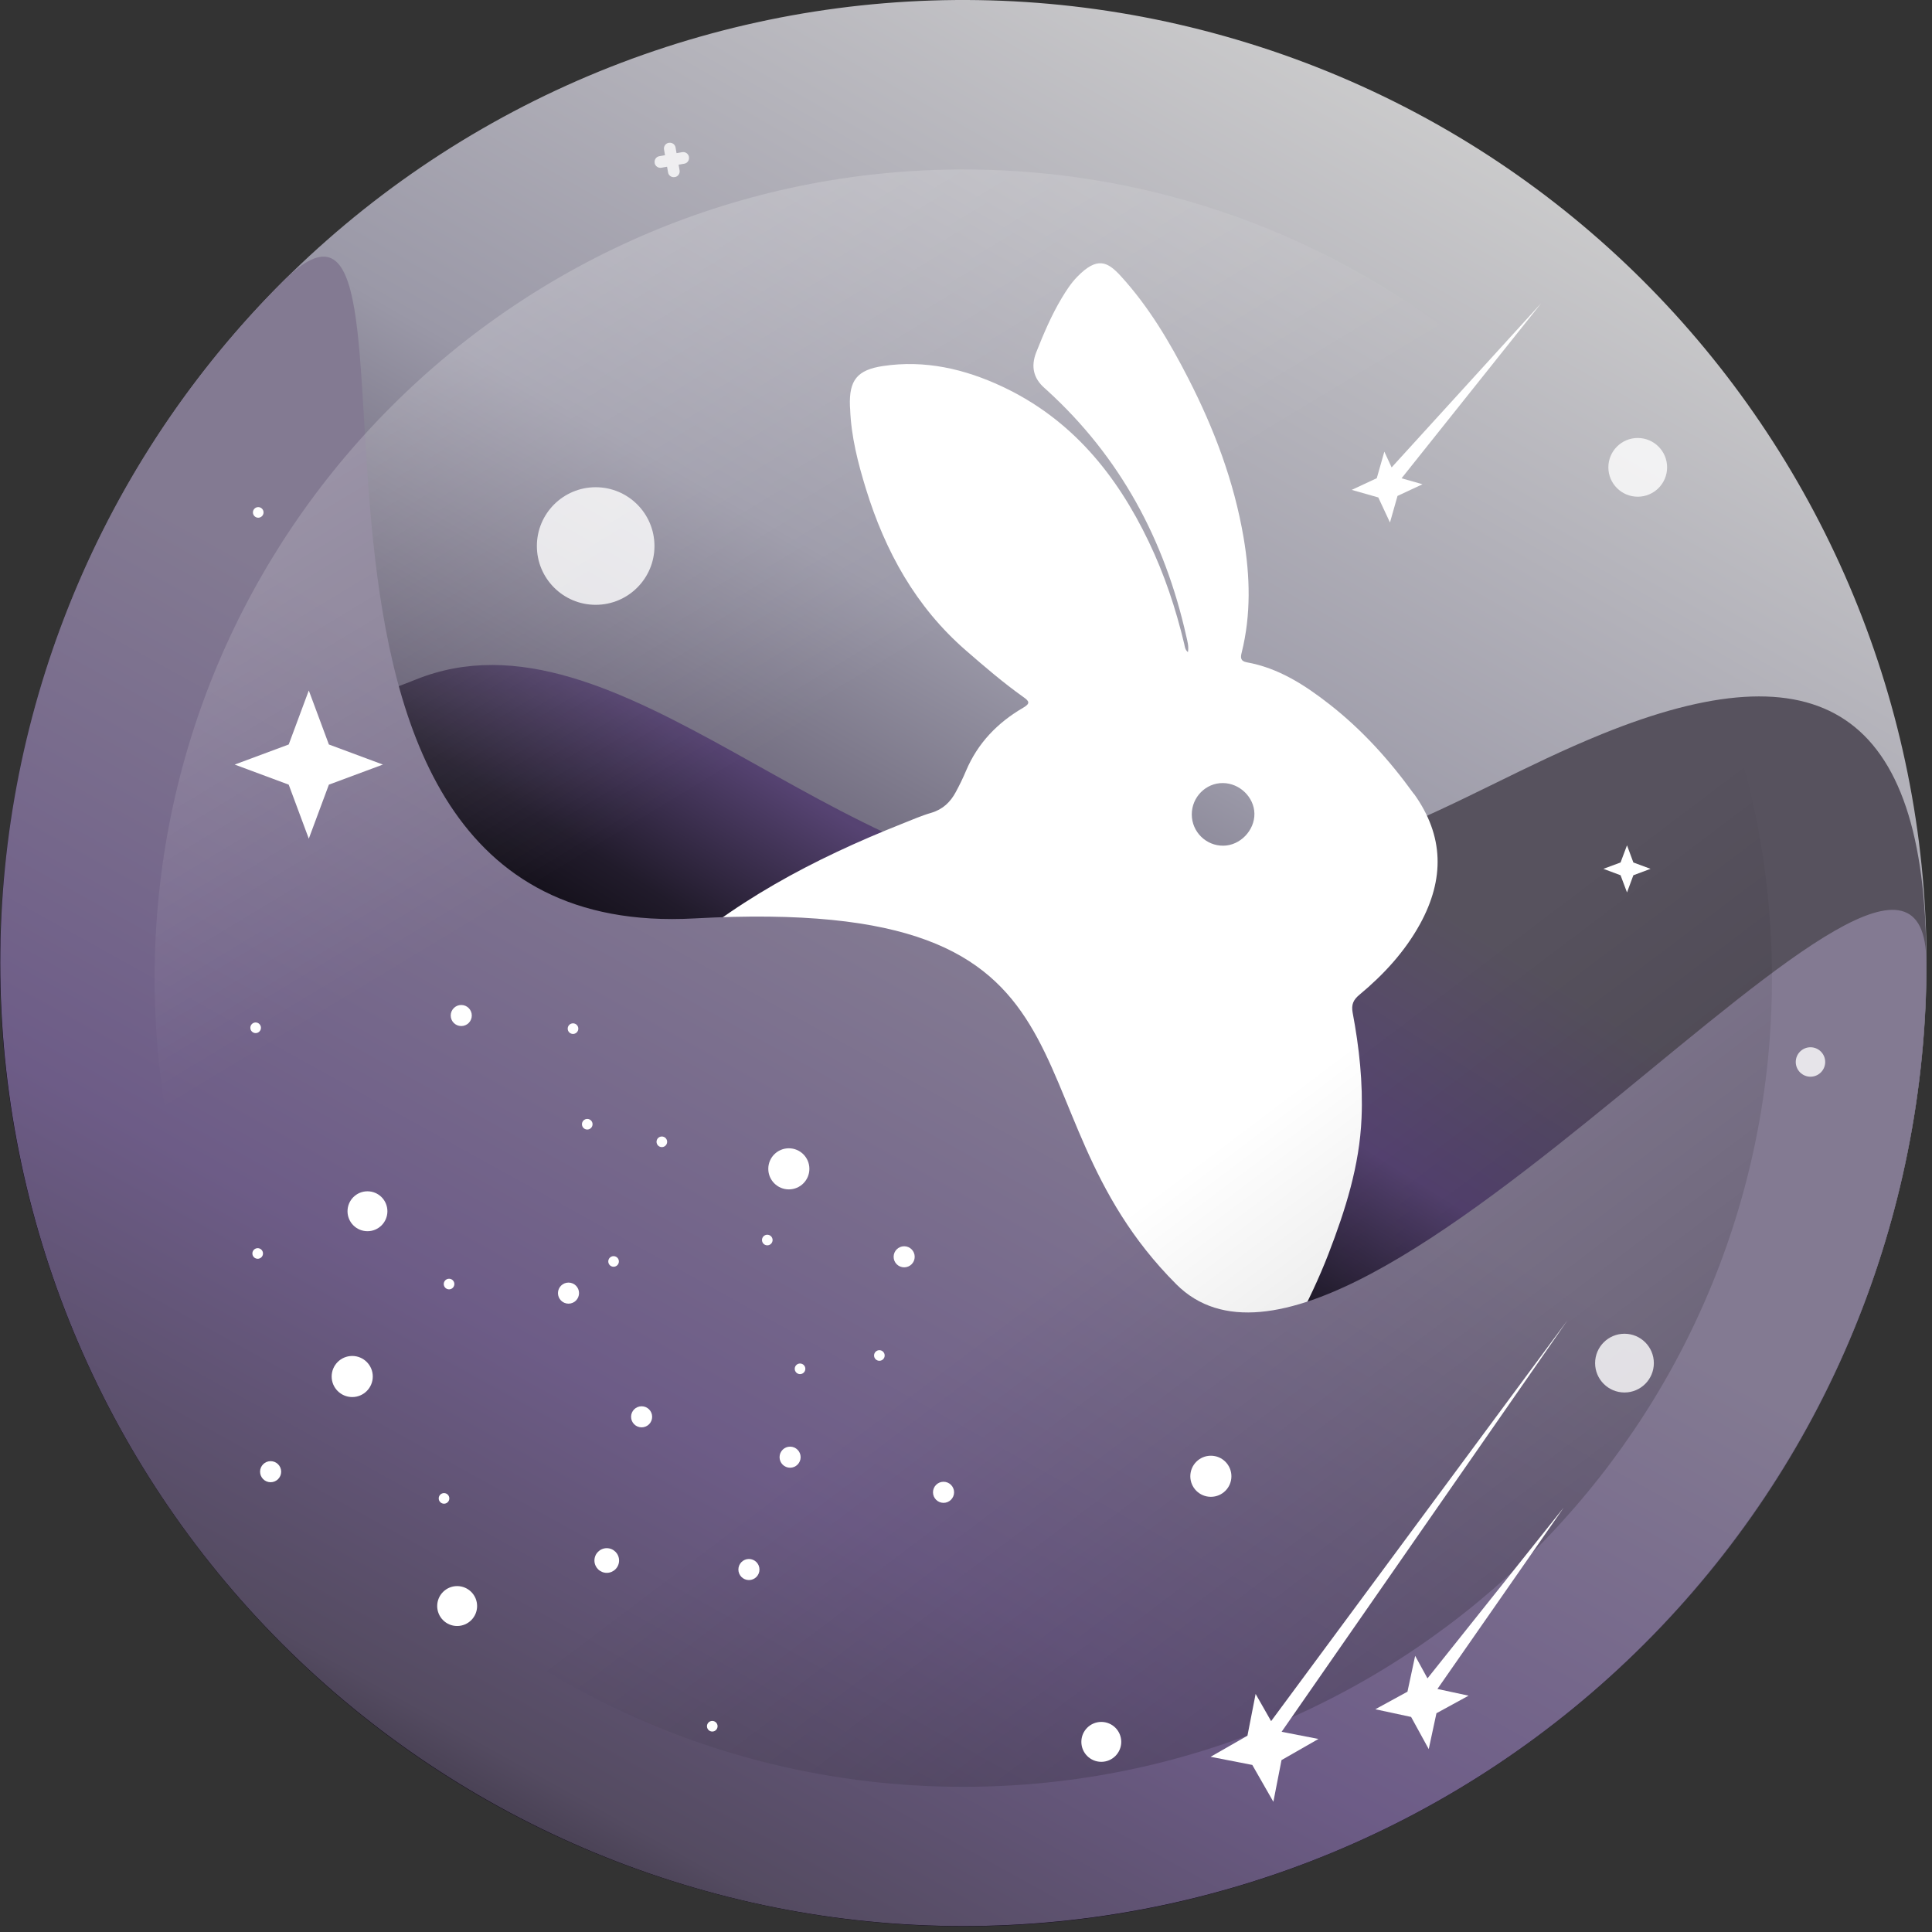<svg viewBox="0 0 96 96" fill="none" xmlns="http://www.w3.org/2000/svg">
<rect x="0" y="0" width="96" height="96" fill="#333333" stroke="none"/>
<path d="M94.088 60.239C87.248 85.769 61.007 100.916 35.481 94.079C9.952 87.234 -5.198 60.997 1.643 35.468C4.926 23.209 12.946 12.758 23.937 6.411C34.928 0.065 47.991 -1.655 60.25 1.632C85.779 8.473 100.926 34.714 94.088 60.239Z" fill="url(#paint0_linear_7_220)"/>
<path d="M95.719 47.852C95.719 60.542 90.676 72.716 81.704 81.691C72.729 90.666 60.559 95.706 47.865 95.706C35.172 95.706 23.002 90.663 14.027 81.691C5.055 72.716 0.012 60.546 0.012 47.852C0.012 35.158 8.885 38.518 20.653 33.769C30.732 29.701 41.555 44.048 54.245 44.048C66.936 44.048 71.886 39.605 79.616 36.469C90.334 32.122 95.719 35.162 95.719 47.852Z" fill="url(#paint1_linear_7_220)"/>
<path d="M70.252 39.447C69.05 37.78 67.687 36.268 66.066 35C64.831 34.035 63.527 33.192 61.949 32.909C61.626 32.849 61.639 32.658 61.699 32.425C62.17 30.531 62.117 28.627 61.794 26.717C61.32 23.93 60.335 21.322 59.054 18.819C58.122 16.997 57.084 15.242 55.691 13.717C55.039 13.005 54.525 12.729 53.527 13.753C53.218 14.069 52.98 14.441 52.753 14.817C52.243 15.67 51.857 16.582 51.492 17.501C51.213 18.206 51.35 18.8 51.904 19.283C51.94 19.313 51.973 19.346 52.009 19.378C55.655 22.695 57.872 26.822 58.942 31.601C58.998 31.852 59.08 32.108 59.028 32.405C58.876 32.276 58.876 32.128 58.843 31.993C58.425 30.244 57.862 28.548 57.084 26.924C55.48 23.571 53.231 20.814 49.792 19.204C47.925 18.331 45.965 17.877 43.887 18.186C42.599 18.377 42.184 18.884 42.233 20.182C42.233 20.228 42.243 20.278 42.243 20.324C42.293 21.687 42.629 22.995 43.027 24.289C43.986 27.398 45.504 30.155 47.994 32.319C48.919 33.123 49.848 33.923 50.85 34.635C51.133 34.836 51.222 34.948 50.833 35.172C49.568 35.909 48.584 36.924 48.004 38.294C47.852 38.656 47.681 39.009 47.493 39.355C47.227 39.855 46.844 40.221 46.271 40.389C45.774 40.534 45.297 40.744 44.816 40.935C40.435 42.675 36.305 44.845 32.814 48.079C30.413 50.303 28.561 52.908 27.415 55.987C26.259 59.097 25.976 62.308 26.305 65.592C26.424 66.781 26.589 66.56 25.518 67.08C24.728 67.466 24.273 68.102 24.204 68.958C24.076 70.539 24.507 71.942 25.643 73.091C26.197 73.648 26.882 74 27.57 74.35C27.929 74.531 28.051 74.781 27.906 75.153C27.784 75.46 27.649 75.759 27.524 76.066C27.033 77.258 27.725 78.45 28.993 78.602C30.93 78.832 32.88 78.878 34.823 78.951C38.482 79.089 42.145 79.099 45.804 79.043C47.576 79.017 49.354 78.994 51.12 78.779C51.551 78.727 51.805 78.529 51.95 78.134C52.16 77.561 52.022 77.087 51.594 76.678C50.909 76.029 50.053 75.654 49.229 75.232C48.643 74.933 48.63 74.923 48.926 74.313C49.338 73.463 49.832 72.66 50.349 71.869C50.919 70.997 50.988 70.987 51.759 71.731C52.747 72.686 53.428 73.849 54.028 75.067C54.581 76.187 55.398 77.057 56.482 77.666C58.017 78.529 59.64 78.743 61.356 78.315C61.752 78.216 61.883 77.996 61.87 77.604C61.85 77.077 61.597 76.721 61.155 76.467C60.457 76.066 60.24 75.433 60.309 74.666C60.365 74.033 60.523 73.427 60.74 72.835C61.198 71.593 61.791 70.414 62.456 69.271C63.764 67.011 65.065 64.749 66.01 62.308C66.85 60.131 67.555 57.924 67.654 55.562C67.73 53.794 67.538 52.048 67.212 50.316C67.14 49.92 67.242 49.683 67.548 49.43C68.754 48.428 69.805 47.289 70.565 45.906C71.777 43.689 71.764 41.538 70.256 39.44L70.252 39.447ZM60.79 42.022C59.93 42.032 59.222 41.337 59.219 40.474C59.215 39.611 59.917 38.9 60.767 38.91C61.6 38.916 62.318 39.615 62.331 40.428C62.344 41.265 61.623 42.013 60.79 42.022Z" fill="white"/>
<path d="M95.719 47.852C95.719 60.542 90.676 72.716 81.704 81.691C72.729 90.666 60.559 95.706 47.865 95.706C35.172 95.706 23.002 90.663 14.027 81.691C5.055 72.716 0.012 60.546 0.012 47.852C0.012 35.158 5.055 22.988 14.027 14.013C23.002 5.038 10.288 46.966 34.503 45.636C55.991 44.456 49.476 54.841 58.451 63.816C67.426 72.792 95.719 35.162 95.719 47.852Z" fill="url(#paint2_linear_7_220)"/>
<path opacity="0.8" d="M29.599 30.053C31.212 30.053 32.52 28.745 32.52 27.132C32.52 25.518 31.212 24.21 29.599 24.21C27.985 24.21 26.677 25.518 26.677 27.132C26.677 28.745 27.985 30.053 29.599 30.053Z" fill="white"/>
<path opacity="0.8" d="M81.378 24.681C82.184 24.681 82.838 24.028 82.838 23.222C82.838 22.416 82.184 21.763 81.378 21.763C80.573 21.763 79.919 22.416 79.919 23.222C79.919 24.028 80.573 24.681 81.378 24.681Z" fill="white"/>
<path opacity="0.8" d="M33.901 7.561L33.617 7.61L33.568 7.327C33.541 7.172 33.393 7.07 33.239 7.096H33.225C33.071 7.126 32.968 7.274 32.995 7.429L33.044 7.712L32.761 7.762C32.606 7.788 32.504 7.936 32.53 8.091V8.104C32.56 8.259 32.708 8.361 32.863 8.335L33.146 8.285L33.196 8.569C33.222 8.724 33.37 8.826 33.525 8.799H33.538C33.693 8.77 33.795 8.621 33.769 8.467L33.719 8.183L34.003 8.134C34.157 8.108 34.26 7.959 34.233 7.805V7.791C34.204 7.637 34.055 7.535 33.901 7.561Z" fill="white"/>
<path opacity="0.8" d="M89.962 53.501C90.365 53.501 90.693 53.173 90.693 52.77C90.693 52.366 90.365 52.038 89.962 52.038C89.558 52.038 89.23 52.366 89.23 52.77C89.23 53.173 89.558 53.501 89.962 53.501Z" fill="white"/>
<path opacity="0.3" d="M47.866 88.786C70.058 88.786 88.048 70.795 88.048 48.603C88.048 26.411 70.058 8.421 47.866 8.421C25.674 8.421 7.683 26.411 7.683 48.603C7.683 70.795 25.674 88.786 47.866 88.786Z" fill="url(#paint3_linear_7_220)"/>
<path opacity="0.32" d="M47.866 88.786C70.058 88.786 88.048 70.795 88.048 48.603C88.048 26.411 70.058 8.421 47.866 8.421C25.674 8.421 7.683 26.411 7.683 48.603C7.683 70.795 25.674 88.786 47.866 88.786Z" fill="url(#paint4_linear_7_220)"/>
<path opacity="0.8" d="M80.72 69.192C81.525 69.192 82.179 68.538 82.179 67.733C82.179 66.927 81.525 66.273 80.72 66.273C79.914 66.273 79.26 66.927 79.26 67.733C79.26 68.538 79.914 69.192 80.72 69.192Z" fill="white"/>
<path d="M22.92 50.984C23.209 50.984 23.443 50.75 23.443 50.461C23.443 50.172 23.209 49.937 22.92 49.937C22.63 49.937 22.396 50.172 22.396 50.461C22.396 50.75 22.63 50.984 22.92 50.984Z" fill="white"/>
<path d="M44.928 62.973C45.217 62.973 45.451 62.739 45.451 62.45C45.451 62.16 45.217 61.926 44.928 61.926C44.638 61.926 44.404 62.16 44.404 62.45C44.404 62.739 44.638 62.973 44.928 62.973Z" fill="white"/>
<path d="M39.259 72.93C39.548 72.93 39.783 72.695 39.783 72.406C39.783 72.117 39.548 71.883 39.259 71.883C38.97 71.883 38.736 72.117 38.736 72.406C38.736 72.695 38.97 72.93 39.259 72.93Z" fill="white"/>
<path d="M28.249 64.778C28.538 64.778 28.772 64.544 28.772 64.254C28.772 63.965 28.538 63.731 28.249 63.731C27.959 63.731 27.725 63.965 27.725 64.254C27.725 64.544 27.959 64.778 28.249 64.778Z" fill="white"/>
<path d="M13.447 73.651C13.736 73.651 13.971 73.417 13.971 73.128C13.971 72.838 13.736 72.604 13.447 72.604C13.158 72.604 12.923 72.838 12.923 73.128C12.923 73.417 13.158 73.651 13.447 73.651Z" fill="white"/>
<path d="M22.715 80.795C23.263 80.795 23.707 80.351 23.707 79.804C23.707 79.256 23.263 78.812 22.715 78.812C22.168 78.812 21.724 79.256 21.724 79.804C21.724 80.351 22.168 80.795 22.715 80.795Z" fill="white"/>
<path d="M18.259 61.178C18.807 61.178 19.25 60.734 19.25 60.187C19.25 59.639 18.807 59.195 18.259 59.195C17.712 59.195 17.268 59.639 17.268 60.187C17.268 60.734 17.712 61.178 18.259 61.178Z" fill="white"/>
<path d="M54.723 87.544C55.27 87.544 55.714 87.1 55.714 86.552C55.714 86.005 55.27 85.561 54.723 85.561C54.175 85.561 53.732 86.005 53.732 86.552C53.732 87.1 54.175 87.544 54.723 87.544Z" fill="white"/>
<path d="M30.149 78.154C30.488 78.154 30.762 77.879 30.762 77.541C30.762 77.203 30.488 76.928 30.149 76.928C29.811 76.928 29.537 77.203 29.537 77.541C29.537 77.879 29.811 78.154 30.149 78.154Z" fill="white"/>
<path d="M22.063 74.718C22.209 74.718 22.327 74.6 22.327 74.455C22.327 74.309 22.209 74.191 22.063 74.191C21.918 74.191 21.8 74.309 21.8 74.455C21.8 74.6 21.918 74.718 22.063 74.718Z" fill="white"/>
<path d="M12.831 25.725C12.977 25.725 13.095 25.607 13.095 25.462C13.095 25.316 12.977 25.198 12.831 25.198C12.686 25.198 12.568 25.316 12.568 25.462C12.568 25.607 12.686 25.725 12.831 25.725Z" fill="white"/>
<path d="M12.703 51.334C12.848 51.334 12.966 51.215 12.966 51.07C12.966 50.925 12.848 50.806 12.703 50.806C12.557 50.806 12.439 50.925 12.439 51.07C12.439 51.215 12.557 51.334 12.703 51.334Z" fill="white"/>
<path d="M12.805 62.548C12.95 62.548 13.068 62.43 13.068 62.285C13.068 62.139 12.95 62.021 12.805 62.021C12.659 62.021 12.541 62.139 12.541 62.285C12.541 62.43 12.659 62.548 12.805 62.548Z" fill="white"/>
<path d="M35.392 86.039C35.538 86.039 35.656 85.921 35.656 85.775C35.656 85.63 35.538 85.512 35.392 85.512C35.247 85.512 35.129 85.63 35.129 85.775C35.129 85.921 35.247 86.039 35.392 86.039Z" fill="white"/>
<path d="M30.488 62.944C30.634 62.944 30.752 62.826 30.752 62.68C30.752 62.535 30.634 62.417 30.488 62.417C30.343 62.417 30.225 62.535 30.225 62.68C30.225 62.826 30.343 62.944 30.488 62.944Z" fill="white"/>
<path d="M28.473 51.376C28.618 51.376 28.736 51.258 28.736 51.113C28.736 50.967 28.618 50.849 28.473 50.849C28.327 50.849 28.209 50.967 28.209 51.113C28.209 51.258 28.327 51.376 28.473 51.376Z" fill="white"/>
<path d="M22.314 64.067C22.459 64.067 22.577 63.949 22.577 63.803C22.577 63.658 22.459 63.54 22.314 63.54C22.168 63.54 22.05 63.658 22.05 63.803C22.05 63.949 22.168 64.067 22.314 64.067Z" fill="white"/>
<path d="M39.753 68.279C39.899 68.279 40.017 68.161 40.017 68.016C40.017 67.87 39.899 67.752 39.753 67.752C39.608 67.752 39.49 67.87 39.49 68.016C39.49 68.161 39.608 68.279 39.753 68.279Z" fill="white"/>
<path d="M29.181 56.126C29.326 56.126 29.444 56.008 29.444 55.862C29.444 55.717 29.326 55.599 29.181 55.599C29.035 55.599 28.917 55.717 28.917 55.862C28.917 56.008 29.035 56.126 29.181 56.126Z" fill="white"/>
<path d="M38.126 61.88C38.272 61.88 38.39 61.762 38.39 61.616C38.39 61.471 38.272 61.353 38.126 61.353C37.981 61.353 37.863 61.471 37.863 61.616C37.863 61.762 37.981 61.88 38.126 61.88Z" fill="white"/>
<path d="M32.886 56.999C33.032 56.999 33.15 56.881 33.15 56.735C33.15 56.59 33.032 56.472 32.886 56.472C32.74 56.472 32.623 56.59 32.623 56.735C32.623 56.881 32.74 56.999 32.886 56.999Z" fill="white"/>
<path d="M43.696 67.617C43.841 67.617 43.959 67.499 43.959 67.354C43.959 67.208 43.841 67.09 43.696 67.09C43.55 67.09 43.432 67.208 43.432 67.354C43.432 67.499 43.55 67.617 43.696 67.617Z" fill="white"/>
<path d="M46.884 74.676C47.173 74.676 47.408 74.441 47.408 74.152C47.408 73.863 47.173 73.628 46.884 73.628C46.595 73.628 46.36 73.863 46.36 74.152C46.36 74.441 46.595 74.676 46.884 74.676Z" fill="white"/>
<path d="M31.881 70.924C32.171 70.924 32.405 70.69 32.405 70.4C32.405 70.111 32.171 69.877 31.881 69.877C31.592 69.877 31.358 70.111 31.358 70.4C31.358 70.69 31.592 70.924 31.881 70.924Z" fill="white"/>
<path d="M37.214 78.513C37.503 78.513 37.738 78.278 37.738 77.989C37.738 77.7 37.503 77.465 37.214 77.465C36.925 77.465 36.69 77.7 36.69 77.989C36.69 78.278 36.925 78.513 37.214 78.513Z" fill="white"/>
<path d="M17.502 69.419C18.065 69.419 18.523 68.962 18.523 68.398C18.523 67.834 18.065 67.377 17.502 67.377C16.938 67.377 16.48 67.834 16.48 68.398C16.48 68.962 16.938 69.419 17.502 69.419Z" fill="white"/>
<path d="M60.167 74.376C60.731 74.376 61.188 73.919 61.188 73.355C61.188 72.791 60.731 72.334 60.167 72.334C59.603 72.334 59.146 72.791 59.146 73.355C59.146 73.919 59.603 74.376 60.167 74.376Z" fill="white"/>
<path d="M39.197 59.1C39.761 59.1 40.218 58.643 40.218 58.079C40.218 57.515 39.761 57.058 39.197 57.058C38.633 57.058 38.176 57.515 38.176 58.079C38.176 58.643 38.633 59.1 39.197 59.1Z" fill="white"/>
<path d="M62.226 87.699L63.273 89.53L63.678 87.458L65.513 86.408L63.682 86.052L77.887 65.605L63.161 85.522L62.391 84.171L61.985 86.246L60.154 87.294L62.226 87.699Z" fill="white"/>
<path d="M70.318 82.277L69.936 84.059L68.339 84.932L70.117 85.314L70.993 86.912L71.376 85.13L72.973 84.257L71.425 83.924L77.693 74.919L70.931 83.397L70.318 82.277Z" fill="white"/>
<path d="M80.845 44.344L81.161 43.491L82.014 43.172L81.161 42.856L80.845 42.003L80.525 42.856L79.672 43.172L80.525 43.491L80.845 44.344Z" fill="white"/>
<path d="M15.344 41.673L16.342 38.989L19.026 37.991L16.342 36.993L15.344 34.309L14.346 36.993L11.662 37.991L14.346 38.989L15.344 41.673Z" fill="white"/>
<path d="M76.583 15.064L69.149 23.226L68.787 22.442L68.411 23.762L67.166 24.342L68.487 24.718L69.067 25.962L69.442 24.642L70.684 24.062L69.643 23.766L76.583 15.064Z" fill="white"/>
<defs>
<linearGradient id="paint0_linear_7_220" x1="72.999" y1="3.968" x2="36.13" y2="68.362" gradientUnits="userSpaceOnUse">
<stop stop-color="#CECECE"/>
<stop offset="0.49" stop-color="#9A98A7"/>
<stop offset="1" stop-color="#170B28"/>
</linearGradient>
<linearGradient id="paint1_linear_7_220" x1="57.984" y1="36.509" x2="42.609" y2="60.905" gradientUnits="userSpaceOnUse">
<stop stop-color="#57525E"/>
<stop offset="0.42" stop-color="#564372"/>
<stop offset="0.7" stop-color="#211B2B"/>
<stop offset="1"/>
</linearGradient>
<linearGradient id="paint2_linear_7_220" x1="48.122" y1="47.388" x2="16.289" y2="104.826" gradientUnits="userSpaceOnUse">
<stop stop-color="#837A92"/>
<stop offset="0.42" stop-color="#6D5C87"/>
<stop offset="0.7" stop-color="#544B61"/>
<stop offset="1"/>
</linearGradient>
<linearGradient id="paint3_linear_7_220" x1="81.322" y1="92.932" x2="56.429" y2="59.947" gradientUnits="userSpaceOnUse">
<stop/>
<stop offset="1" stop-opacity="0"/>
</linearGradient>
<linearGradient id="paint4_linear_7_220" x1="19.349" y1="1.356" x2="40.198" y2="35.899" gradientUnits="userSpaceOnUse">
<stop stop-color="white"/>
<stop offset="1" stop-color="white" stop-opacity="0"/>
</linearGradient>
</defs>
</svg>
